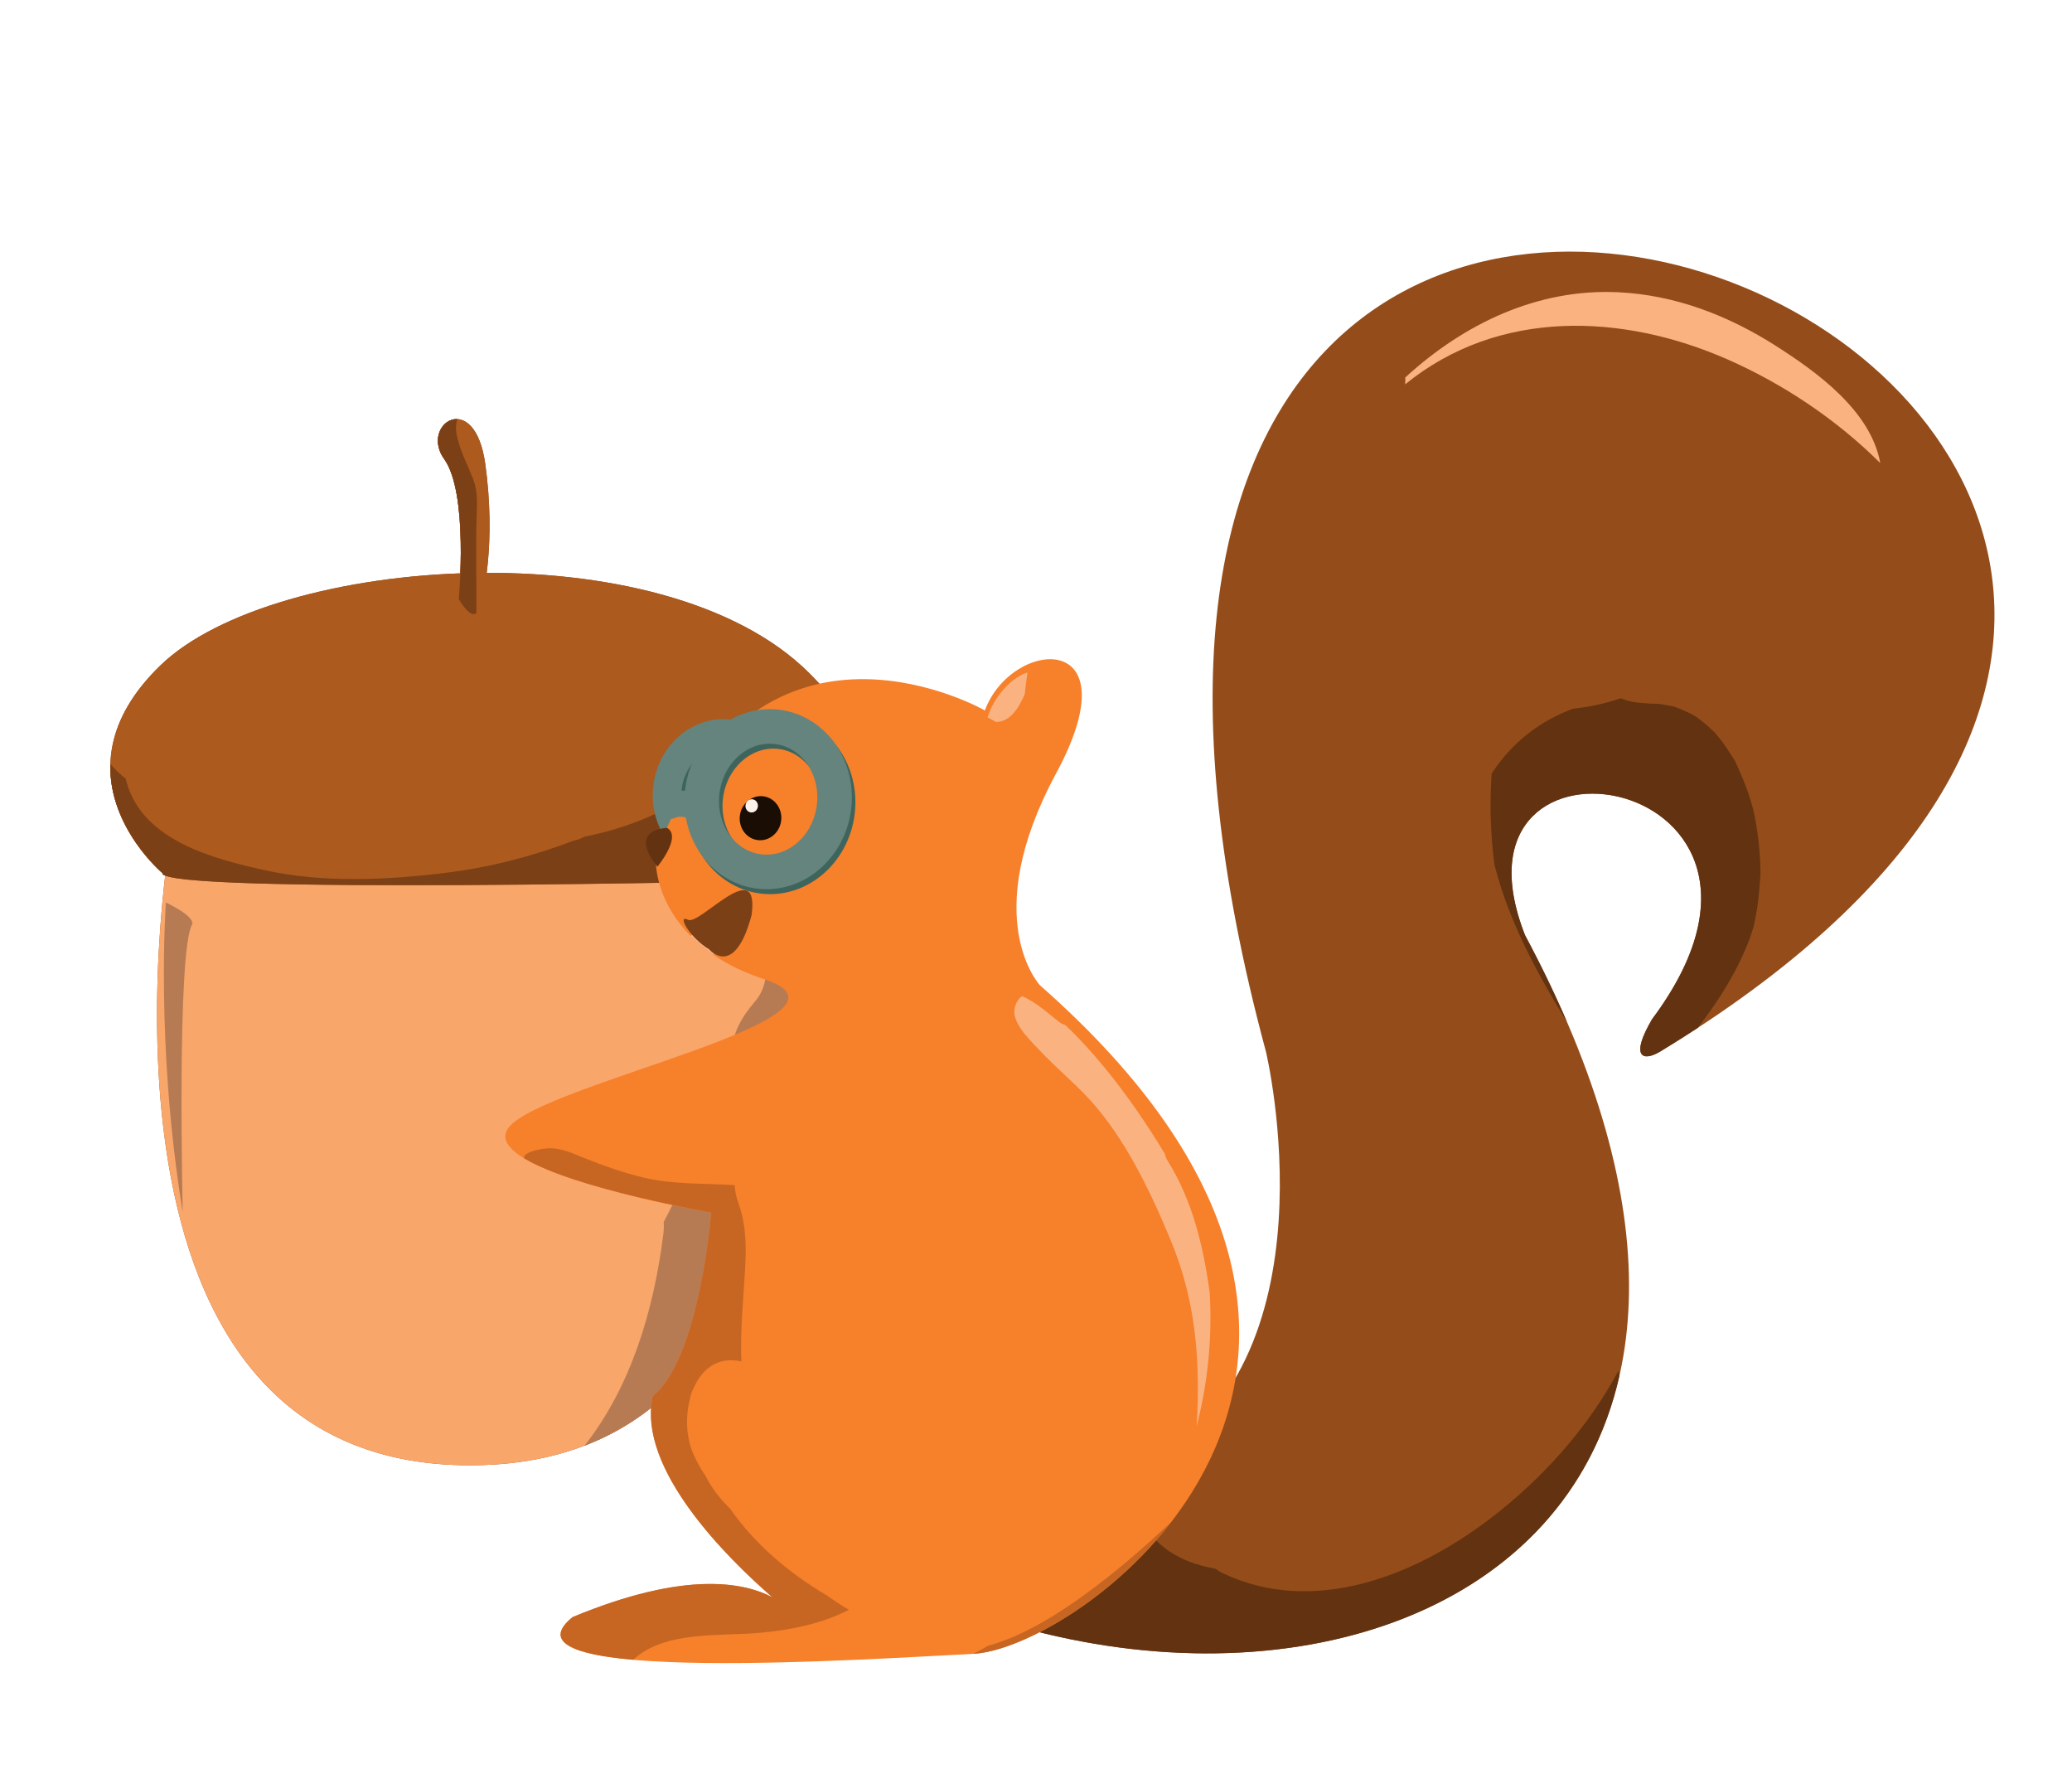 <svg width="132" height="113" viewBox="0 0 132 113" fill="none" xmlns="http://www.w3.org/2000/svg">
<g clip-path="url(#clip0_1092_4079)" filter="url(#filter0_d_1092_4079)">
<path d="M10.951 48.711C10.951 48.711 3.564 89.433 30.038 89.329C56.512 89.225 49.462 48.535 49.462 48.535C49.462 48.535 31.852 32.526 10.951 48.711Z" fill="#944D1A"/>
<path d="M49.462 48.535C49.462 48.535 31.852 32.526 10.951 48.711C10.951 48.711 10.789 49.611 10.597 51.144C11.194 50.941 11.829 50.851 12.452 50.887C12.601 50.896 13.801 50.934 13.78 50.948C14.374 50.943 14.973 50.905 15.566 50.863C16.835 50.771 18.101 50.619 19.362 50.444C21.808 50.105 24.244 49.666 26.698 49.385C31.368 48.848 36.207 49.01 40.91 49.411C42.101 48.477 43.658 48.211 45.183 48.807C47.306 49.633 48.431 52.652 47.427 54.833C47.419 54.854 47.411 54.873 47.4 54.894C47.471 54.943 47.544 54.993 47.612 55.05C48.883 56.1 49.277 58.404 48.12 59.76C47.237 60.793 46.619 61.827 46.626 63.174C46.637 64.793 47.303 66.325 47.95 67.744C48.694 69.374 47.721 71.471 46.207 72.148C45.166 72.615 44.092 72.432 43.254 71.828C42.959 72.511 42.633 73.177 42.283 73.831C42.298 74.071 42.293 74.326 42.259 74.597C41.638 79.556 40.165 84.358 37.236 88.082C55.12 81.226 49.463 48.543 49.463 48.543L49.462 48.535Z" fill="#944D1A"/>
<path d="M10.347 51.607C10.347 51.607 2.976 45.414 10.207 38.393C17.44 31.368 42.214 29.53 51.568 38.886C60.922 48.242 49.204 52.093 49.204 52.093C49.204 52.093 10.124 52.998 10.347 51.607Z" fill="#944D1A"/>
<path d="M54.113 42.075C51.385 43.925 48.208 45.041 45.03 45.834C42.721 47.63 40.062 48.732 37.236 49.291C37.019 49.41 36.791 49.495 36.549 49.544C33.903 50.551 31.159 51.258 28.374 51.596C24.585 52.057 20.591 52.248 16.854 51.421C13.662 50.716 9.114 49.566 8.069 45.834C8.047 45.758 8.031 45.682 8.012 45.603C7.66 45.325 7.33 45.014 7.032 44.652C6.908 48.72 10.345 51.606 10.345 51.606C10.124 52.996 49.202 52.093 49.202 52.093C49.202 52.093 58.226 49.126 54.108 42.074L54.113 42.075Z" fill="#944D1A"/>
<path d="M29.226 34.157C29.226 34.157 29.869 27.432 28.296 25.232C26.723 23.032 30.25 20.672 30.921 25.588C31.591 30.504 30.838 34.091 30.462 34.892C30.087 35.693 29.226 34.157 29.226 34.157Z" fill="#944D1A"/>
<path d="M30.366 28.853C30.391 28.062 30.44 27.299 30.159 26.557C29.774 25.549 29.322 24.781 29.094 23.686C29.024 23.35 29.043 23.012 29.129 22.694C28.173 22.652 27.391 23.966 28.296 25.232C29.869 27.432 29.226 34.157 29.226 34.157C29.226 34.157 29.934 35.419 30.348 35.05C30.366 32.983 30.3 30.919 30.366 28.853Z" fill="#944D1A"/>
<path d="M10.951 48.711C10.951 48.711 3.564 89.433 30.038 89.329C56.512 89.225 49.462 48.535 49.462 48.535C49.462 48.535 31.852 32.526 10.951 48.711Z" fill="#F9A66B"/>
<path d="M49.462 48.535C49.462 48.535 31.852 32.526 10.951 48.711C10.951 48.711 10.789 49.611 10.597 51.144C11.194 50.941 11.829 50.851 12.452 50.887C12.601 50.896 13.801 50.934 13.78 50.948C14.374 50.943 14.973 50.905 15.566 50.863C16.835 50.771 18.101 50.619 19.362 50.444C21.808 50.105 24.244 49.666 26.698 49.385C31.368 48.848 36.207 49.01 40.91 49.411C42.101 48.477 43.658 48.211 45.183 48.807C47.306 49.633 48.431 52.652 47.427 54.833C47.419 54.854 47.411 54.873 47.4 54.894C47.471 54.943 47.544 54.993 47.612 55.05C48.883 56.1 49.277 58.404 48.12 59.76C47.237 60.793 46.619 61.827 46.626 63.174C46.637 64.793 47.303 66.325 47.95 67.744C48.694 69.374 47.721 71.471 46.207 72.148C45.166 72.615 44.092 72.432 43.254 71.828C42.959 72.511 42.633 73.177 42.283 73.831C42.298 74.071 42.293 74.326 42.259 74.597C41.638 79.556 40.165 84.358 37.236 88.082C55.12 81.226 49.463 48.543 49.463 48.543L49.462 48.535Z" fill="#B77B53"/>
<path d="M10.347 51.607C10.347 51.607 2.976 45.414 10.207 38.393C17.44 31.368 42.214 29.53 51.568 38.886C60.922 48.242 49.204 52.093 49.204 52.093C49.204 52.093 10.124 52.998 10.347 51.607Z" fill="#AD5A1E"/>
<path d="M54.113 42.075C51.385 43.925 48.208 45.041 45.03 45.834C42.721 47.63 40.062 48.732 37.236 49.291C37.019 49.41 36.791 49.495 36.549 49.544C33.903 50.551 31.159 51.258 28.374 51.596C24.585 52.057 20.591 52.248 16.854 51.421C13.662 50.716 9.114 49.566 8.069 45.834C8.047 45.758 8.031 45.682 8.012 45.603C7.66 45.325 7.33 45.014 7.032 44.652C6.908 48.72 10.345 51.606 10.345 51.606C10.124 52.996 49.202 52.093 49.202 52.093C49.202 52.093 58.226 49.126 54.108 42.074L54.113 42.075Z" fill="#7C4016"/>
<path d="M29.226 34.157C29.226 34.157 29.869 27.432 28.296 25.232C26.723 23.032 30.25 20.672 30.921 25.588C31.591 30.504 30.838 34.091 30.462 34.892C30.087 35.693 29.226 34.157 29.226 34.157Z" fill="#AD5A1E"/>
<path d="M30.366 28.853C30.391 28.062 30.44 27.299 30.159 26.557C29.774 25.549 29.322 24.781 29.094 23.686C29.024 23.35 29.043 23.012 29.129 22.694C28.173 22.652 27.391 23.966 28.296 25.232C29.869 27.432 29.226 34.157 29.226 34.157C29.226 34.157 29.934 35.419 30.348 35.05C30.366 32.983 30.3 30.919 30.366 28.853Z" fill="#7C4016"/>
<path d="M65.764 99.845C90.807 106.359 116.132 91.057 97.153 55.562C91.392 40.874 116.999 45.194 105.248 60.916C103.858 63.282 104.608 63.667 105.771 62.974C173.343 21.889 56.28 -27.459 80.647 62.977C80.647 62.977 85.429 82.924 72.786 89.443C60.143 95.962 58.944 94.948 65.764 99.845Z" fill="#944D1A"/>
<path d="M94.86 92.779C90.019 96.452 83.626 98.898 77.938 96.22C77.749 96.132 77.579 96.027 77.426 95.915C76.285 95.713 75.19 95.335 74.258 94.638C72.496 93.318 72.124 91.431 72.585 89.546C60.131 95.951 58.978 94.975 65.761 99.847C82.711 104.255 99.786 98.672 103.173 83.597C103.154 83.498 103.13 83.401 103.108 83.301C101.102 87.063 98.109 90.316 94.859 92.782L94.86 92.779Z" fill="#633311"/>
<path d="M113.173 18.053C110.108 16.094 106.725 14.79 103.108 14.615C97.997 14.365 93.297 16.584 89.523 20.044C89.531 20.195 89.531 20.34 89.517 20.48C95.5 15.616 103.415 15.979 110.033 18.882C113.532 20.418 116.94 22.664 119.785 25.494C119.185 22.151 115.709 19.676 113.175 18.056L113.173 18.053Z" fill="#FAB380"/>
<path d="M112.146 51.8C112.15 51.69 112.153 51.611 112.155 51.56C112.152 51.44 112.152 51.324 112.149 51.204C112.139 50.888 112.12 50.573 112.096 50.258C112.038 49.52 111.94 48.786 111.8 48.063C111.765 47.883 111.726 47.701 111.686 47.523C111.596 47.196 111.499 46.87 111.39 46.552C111.159 45.87 110.875 45.224 110.578 44.571C110.553 44.52 110.535 44.477 110.521 44.441C110.501 44.413 110.474 44.376 110.441 44.323C110.226 43.996 110.025 43.662 109.793 43.347C109.621 43.113 109.437 42.893 109.256 42.669C109.131 42.545 109.006 42.425 108.875 42.308C108.665 42.121 108.446 41.944 108.223 41.774C108.138 41.712 108.047 41.651 107.962 41.592C107.922 41.569 107.869 41.542 107.803 41.502C107.543 41.39 107.297 41.252 107.035 41.148C106.893 41.092 106.748 41.041 106.602 40.99C106.584 40.988 106.566 40.982 106.545 40.977C106.25 40.931 105.959 40.866 105.662 40.831C105.517 40.815 104.27 40.805 105.014 40.778C104.399 40.8 103.801 40.699 103.264 40.478C103.248 40.479 103.231 40.483 103.215 40.483C102.239 40.822 101.233 41.026 100.216 41.141C98.138 41.898 96.339 43.264 95.027 45.269C94.892 47.212 94.956 49.154 95.204 51.069C96.078 54.542 97.835 57.865 99.772 61.009C99.784 61.022 99.795 61.037 99.809 61.051C99.044 59.278 98.162 57.45 97.153 55.562C91.392 40.874 116.999 45.194 105.248 60.916C103.858 63.282 104.608 63.667 105.771 62.974C106.595 62.472 107.39 61.97 108.161 61.467C109.199 60.117 110.142 58.704 110.877 57.166C111.164 56.566 111.42 55.959 111.624 55.322C111.652 55.23 111.678 55.137 111.707 55.044C111.719 54.995 111.733 54.928 111.756 54.838C111.807 54.541 111.876 54.247 111.927 53.947C112.046 53.231 112.089 52.519 112.149 51.797L112.146 51.8Z" fill="#633311"/>
<path d="M77.492 85.559C77.25 85.867 76.998 86.168 76.729 86.458C76.912 86.531 77.08 86.627 77.234 86.736C77.303 86.345 77.399 85.952 77.492 85.559Z" fill="#633311"/>
<path d="M45.709 50.683C47.626 50.943 49.41 49.446 49.696 47.34C49.981 45.234 48.659 43.317 46.742 43.057C44.826 42.798 43.041 44.294 42.756 46.4C42.471 48.506 43.793 50.423 45.709 50.683Z" stroke="#3E655D" stroke-width="1.82" stroke-miterlimit="10"/>
<path d="M45.485 50.369C47.401 50.628 49.186 49.132 49.471 47.026C49.756 44.92 48.434 43.003 46.518 42.743C44.601 42.484 42.817 43.98 42.532 46.086C42.246 48.192 43.569 50.109 45.485 50.369Z" stroke="#65847D" stroke-width="1.82" stroke-miterlimit="10"/>
<path d="M62.743 41.251C62.743 41.251 49.1 33.443 42.487 48.725C41.023 49.662 41.243 55.936 48.665 58.361C56.088 60.785 34.672 64.98 32.42 67.797C30.167 70.614 45.314 73.234 45.314 73.234C45.314 73.234 44.593 82.502 41.591 84.934C40.236 90.995 50.653 98.934 50.653 98.934C50.653 98.934 47.808 94.291 36.479 99C31.075 103.377 55.901 101.631 62.088 101.334C69.101 100.865 93.716 82.912 66.252 58.756C66.252 58.756 62.281 54.528 67.276 45.271C72.272 36.014 64.434 36.655 62.743 41.251Z" fill="#F7802B"/>
<path d="M48.4 99.999C50.359 99.822 52.37 99.421 54.075 98.534C53.6 98.249 53.136 97.947 52.695 97.632C50.283 96.201 48.112 94.389 46.508 92.085C45.898 91.5 45.353 90.802 44.961 90.028C44.631 89.546 44.347 89.037 44.124 88.493C43.724 87.525 43.662 86.259 43.941 85.153C43.982 84.906 44.056 84.674 44.168 84.463C44.683 83.224 45.705 82.369 47.232 82.712C47.167 81.179 47.279 79.625 47.384 78.103C47.518 76.143 47.678 74.368 47.033 72.603C46.9 72.239 46.826 71.863 46.802 71.488C44.871 71.357 42.919 71.462 41.011 71.007C39.714 70.698 38.456 70.255 37.214 69.755C36.517 69.473 35.826 69.15 35.066 69.135C34.768 69.129 33.35 69.297 33.382 69.77C36.613 71.726 45.312 73.23 45.312 73.23C45.312 73.23 44.591 82.499 41.589 84.931C40.552 89.567 46.406 95.304 49.214 97.742C47.409 96.78 43.639 96.019 36.477 98.997C34.492 100.605 36.586 101.385 40.334 101.717C42.359 99.848 45.835 100.231 48.4 99.999Z" fill="#C66622"/>
<path d="M69.059 97.601C67.459 98.758 65.187 100.218 62.948 100.823C62.637 101.008 62.32 101.178 62.002 101.336C62.029 101.334 62.061 101.333 62.088 101.331C64.918 101.141 70.613 98.103 74.595 92.958C72.831 94.612 71.006 96.19 69.059 97.598L69.059 97.601Z" fill="#C66622"/>
<path d="M65.456 38.837C65.406 38.853 65.357 38.863 65.305 38.885C64.307 39.272 63.282 40.484 62.913 41.691C63.042 41.76 63.175 41.832 63.301 41.9C63.346 41.926 63.388 41.954 63.432 41.983C64.348 42.005 64.92 41.063 65.284 40.21C65.335 39.752 65.39 39.291 65.459 38.837L65.456 38.837Z" fill="#FAB380"/>
<path d="M44.85 55.153C44.56 55.304 44.275 55.456 43.997 55.611C44.423 56.041 44.922 56.455 45.495 56.842C45.243 56.297 45.028 55.734 44.853 55.154L44.85 55.153Z" fill="#FAB380"/>
<path d="M64.62 60.522C64.7 61.393 65.663 62.292 66.205 62.871C67.222 63.962 68.373 64.901 69.384 65.998C71.652 68.451 73.309 71.908 74.6 75.04C75.962 78.344 76.377 81.594 76.306 85.2C76.295 85.755 76.271 86.308 76.228 86.858C76.955 84.059 77.237 81.165 77.063 78.312C76.661 75.354 75.945 72.415 74.377 69.921C74.289 69.781 74.239 69.641 74.215 69.502C73.053 67.579 71.791 65.731 70.366 63.996C69.588 63.051 68.754 62.123 67.85 61.277C67.721 61.248 67.59 61.185 67.465 61.086C66.725 60.506 65.995 59.825 65.128 59.455C64.797 59.606 64.588 60.168 64.62 60.522Z" fill="#FAB380"/>
<path d="M48.261 49.507C48.986 49.605 49.658 49.061 49.762 48.291C49.866 47.522 49.363 46.818 48.638 46.72C47.914 46.622 47.242 47.166 47.137 47.936C47.033 48.706 47.536 49.409 48.261 49.507Z" fill="#190D04"/>
<path d="M47.831 47.746C48.049 47.776 48.25 47.612 48.282 47.381C48.313 47.151 48.162 46.94 47.944 46.91C47.727 46.881 47.525 47.044 47.494 47.275C47.463 47.506 47.614 47.717 47.831 47.746Z" fill="#FEF2EA"/>
<path d="M41.885 51.198C41.885 51.198 39.88 48.988 42.487 48.725C43.477 49.268 41.885 51.198 41.885 51.198Z" fill="#633311"/>
<path d="M45.18 56.469C45.18 56.469 46.79 58.391 47.882 54.281C48.41 50.379 44.581 54.969 43.831 54.584C43.082 54.199 43.943 55.734 45.18 56.469Z" fill="#7C4016"/>
<path d="M48.539 51.816C50.851 52.129 53.004 50.324 53.348 47.784C53.692 45.244 52.097 42.931 49.785 42.618C47.473 42.305 45.32 44.11 44.975 46.65C44.632 49.19 46.227 51.502 48.539 51.816Z" stroke="#3E655D" stroke-width="2.2" stroke-miterlimit="10"/>
<path d="M48.314 51.501C50.626 51.814 52.779 50.009 53.123 47.469C53.467 44.93 51.872 42.617 49.56 42.304C47.248 41.991 45.095 43.796 44.751 46.336C44.407 48.875 46.002 51.188 48.314 51.501Z" stroke="#65847D" stroke-width="2.2" stroke-miterlimit="10"/>
<path d="M42.675 47.332C42.675 47.332 43.538 46.881 44.513 47.581" stroke="#65847D" stroke-width="1.66" stroke-miterlimit="10" stroke-linecap="round"/>
<path d="M10.571 53.485C10.571 53.485 9.888 62.475 11.641 73.214C11.641 73.214 11.244 56.414 12.258 54.849C12.333 54.291 10.571 53.485 10.571 53.485Z" fill="#B77B53"/>
</g>
<defs>
<filter id="filter0_d_1092_4079" x="-4" y="0" width="137.854" height="120.112" filterUnits="userSpaceOnUse" color-interpolation-filters="sRGB">
<feFlood flood-opacity="0" result="BackgroundImageFix"/>
<feColorMatrix in="SourceAlpha" type="matrix" values="0 0 0 0 0 0 0 0 0 0 0 0 0 0 0 0 0 0 127 0" result="hardAlpha"/>
<feOffset dy="4"/>
<feGaussianBlur stdDeviation="2"/>
<feColorMatrix type="matrix" values="0 0 0 0 0 0 0 0 0 0 0 0 0 0 0 0 0 0 0.25 0"/>
<feBlend mode="normal" in2="BackgroundImageFix" result="effect1_dropShadow_1092_4079"/>
<feBlend mode="normal" in="SourceGraphic" in2="effect1_dropShadow_1092_4079" result="shape"/>
</filter>
<clipPath id="clip0_1092_4079">
<rect width="117.878" height="97.17" fill="white" transform="translate(13.042) rotate(7.714)"/>
</clipPath>
</defs>
</svg>
